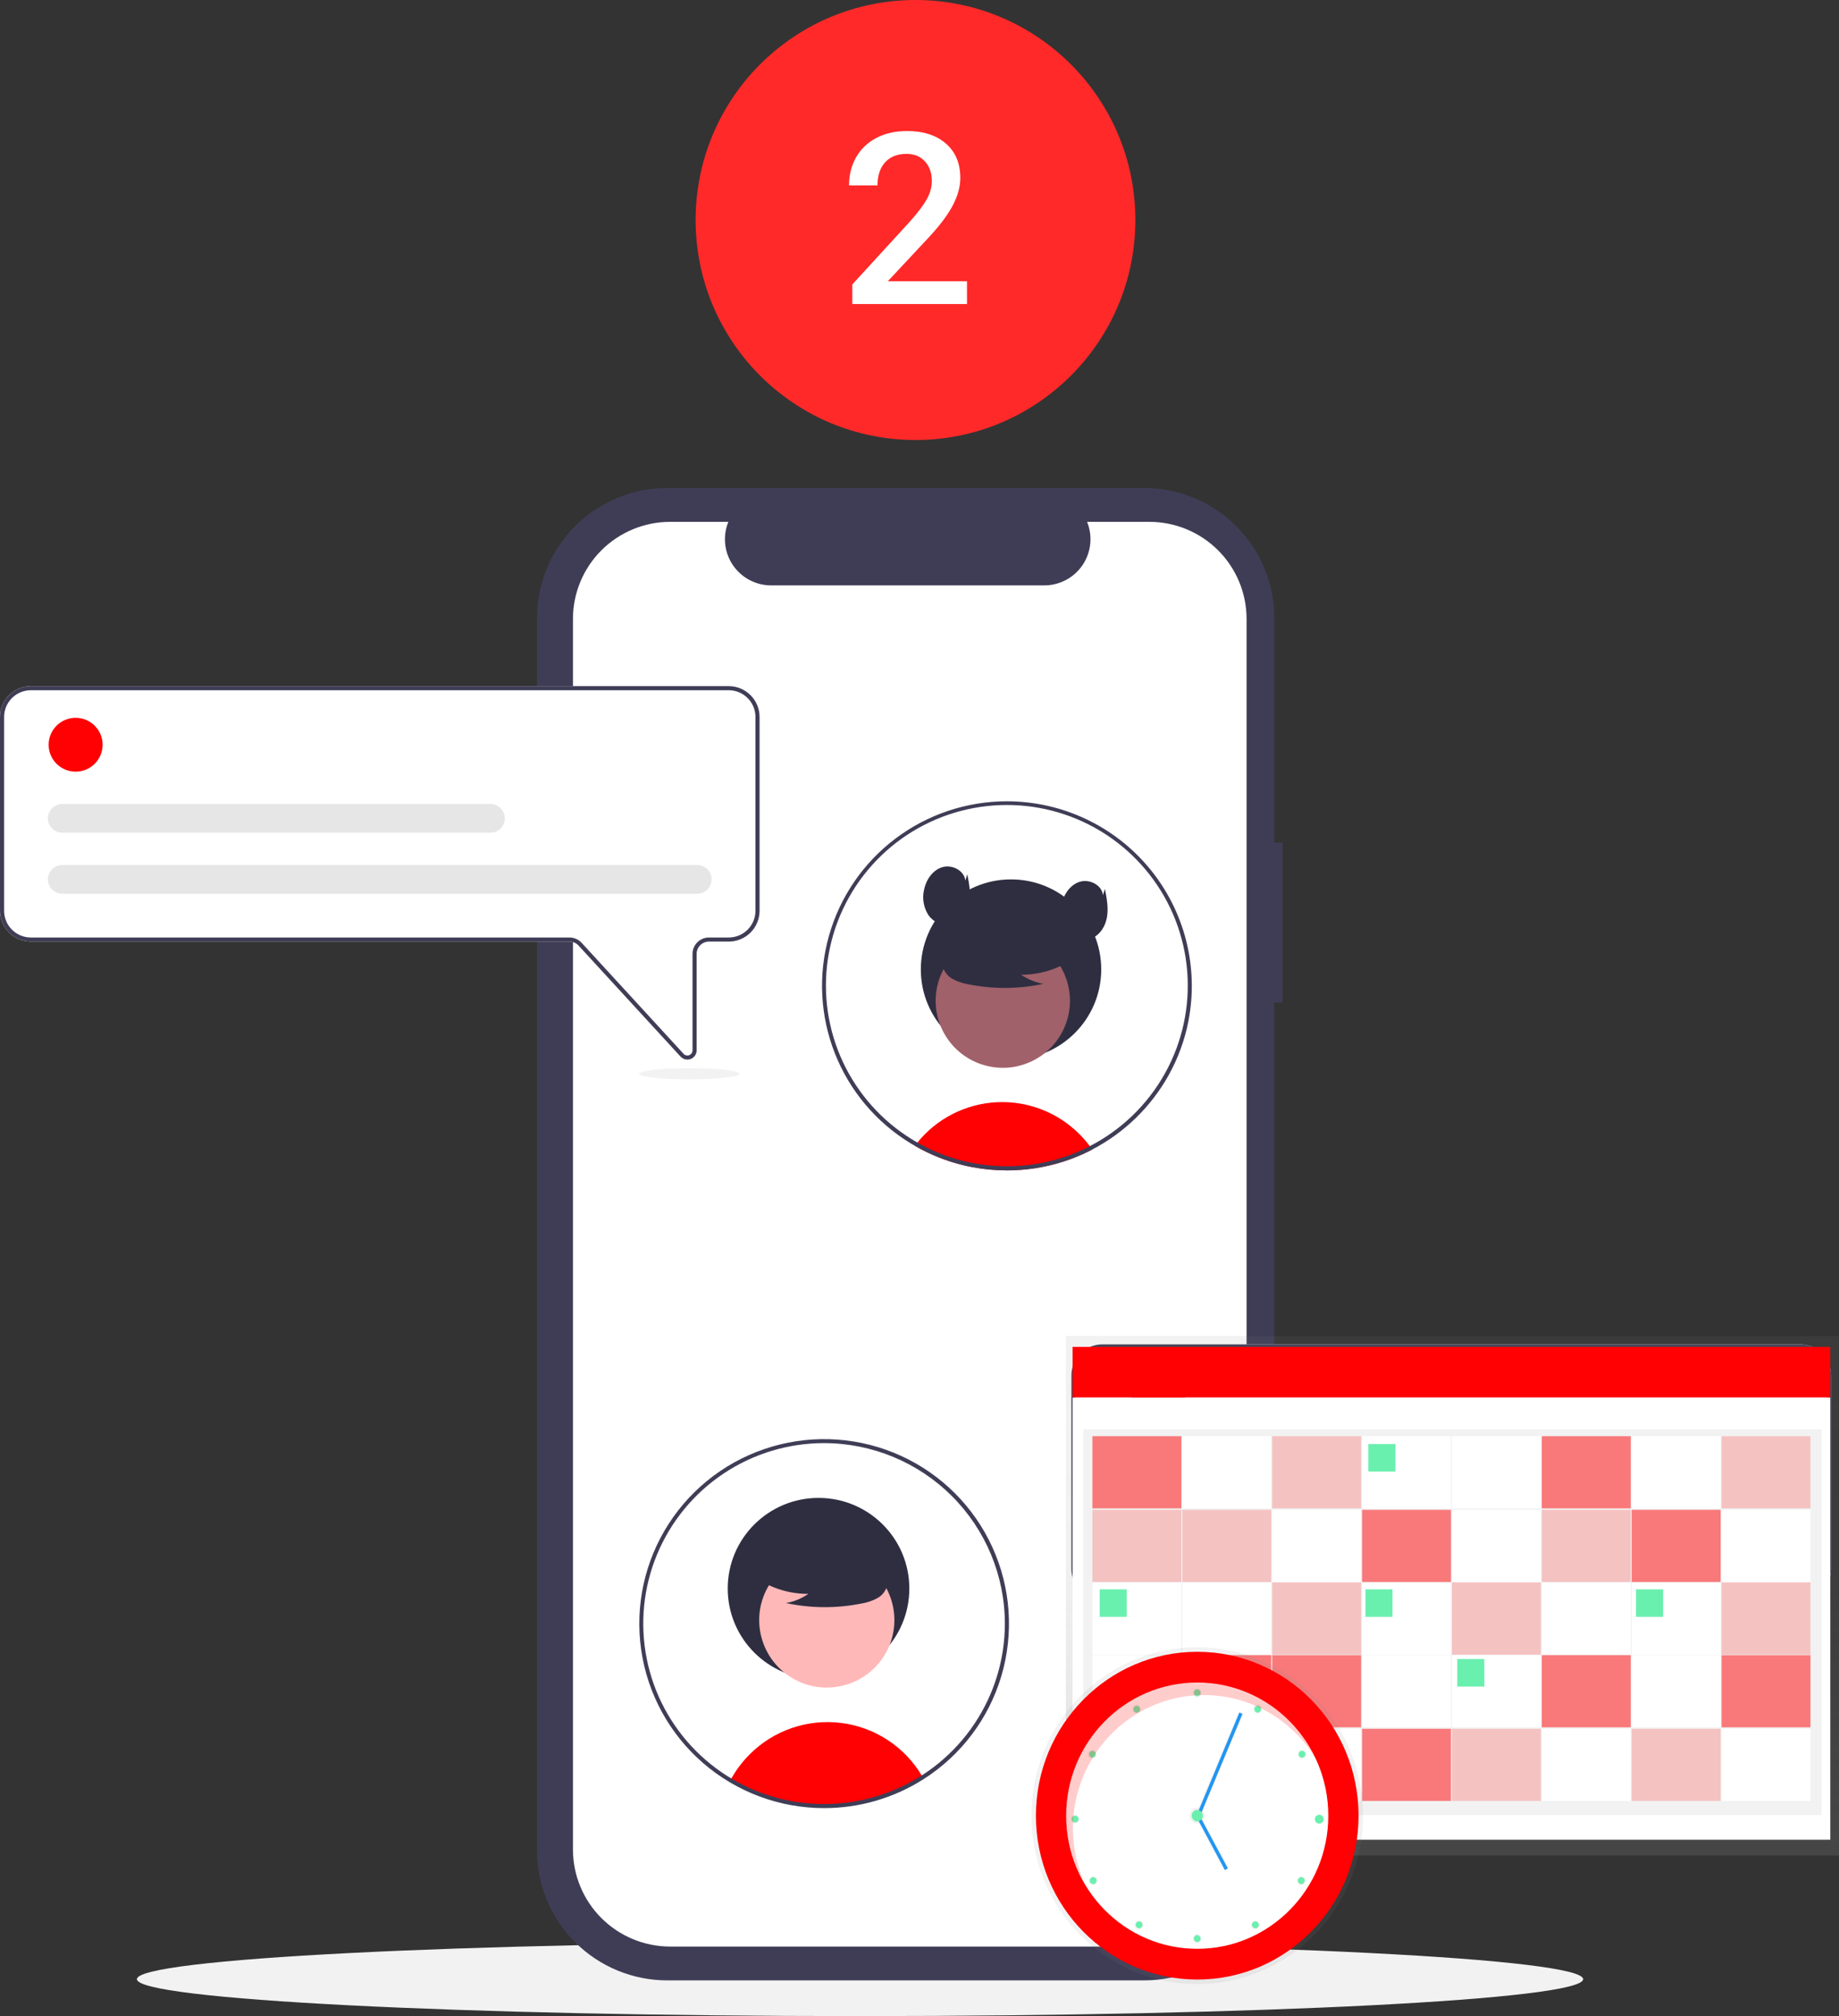 <svg width="230" height="252" viewBox="0 0 230 252" fill="none" xmlns="http://www.w3.org/2000/svg">
<rect x="0" y="0" width="230" height="252" fill="#333333" stroke="none"/>
<path d="M107.562 252C157.51 252 198.001 249.934 198.001 247.386C198.001 244.838 157.51 242.773 107.562 242.773C57.614 242.773 17.123 244.838 17.123 247.386C17.123 249.934 57.614 252 107.562 252Z" fill="#F2F2F2"/>
<path d="M160.401 105.328H159.373V77.251C159.373 72.941 157.657 68.807 154.602 65.76C151.547 62.712 147.404 61 143.083 61H83.453C79.133 61 74.99 62.712 71.935 65.76C68.88 68.807 67.164 72.941 67.164 77.25V231.286C67.164 235.595 68.88 239.729 71.935 242.776C74.99 245.824 79.133 247.536 83.453 247.536H143.083C147.404 247.536 151.547 245.824 154.602 242.776C157.657 239.729 159.373 235.596 159.373 231.286V125.314H160.401L160.401 105.328Z" fill="#3F3D56"/>
<path d="M155.906 77.364V231.172C155.906 234.391 154.624 237.478 152.342 239.754C150.061 242.03 146.967 243.308 143.74 243.309H83.824C80.597 243.308 77.503 242.03 75.222 239.754C72.94 237.478 71.659 234.391 71.658 231.172V77.364C71.659 74.145 72.94 71.058 75.222 68.782C77.503 66.506 80.597 65.228 83.824 65.228H91.093C90.735 66.103 90.599 67.053 90.697 67.993C90.794 68.933 91.121 69.835 91.649 70.62C92.178 71.404 92.892 72.047 93.728 72.492C94.564 72.937 95.497 73.17 96.444 73.171H130.606C131.553 73.17 132.486 72.937 133.322 72.492C134.158 72.047 134.872 71.404 135.401 70.62C135.929 69.835 136.257 68.933 136.354 67.993C136.451 67.053 136.315 66.103 135.958 65.228H143.74C146.967 65.228 150.061 66.506 152.342 68.782C154.624 71.058 155.906 74.145 155.906 77.364Z" fill="white"/>
<path d="M136.604 143.685C136.205 143.893 135.8 144.089 135.388 144.275C135.013 144.444 134.632 144.603 134.245 144.752C134.104 144.805 133.96 144.859 133.816 144.913C132.678 145.325 131.51 145.646 130.322 145.874C129.733 145.99 129.137 146.08 128.533 146.146C128.035 146.202 127.531 146.242 127.023 146.266C126.66 146.284 126.298 146.292 125.933 146.292C124.488 146.293 123.047 146.158 121.627 145.89C121.257 145.823 120.895 145.744 120.533 145.656C118.78 145.237 117.084 144.613 115.479 143.796C115.335 143.724 115.191 143.647 115.047 143.573C114.834 143.46 114.626 143.342 114.418 143.219C114.518 143.08 114.626 142.945 114.736 142.811C115.938 141.325 117.441 140.108 119.146 139.24C120.852 138.372 122.721 137.872 124.633 137.773C126.545 137.674 128.456 137.977 130.243 138.665C132.029 139.352 133.65 140.407 135 141.76C135.469 142.23 135.903 142.732 136.3 143.262C136.406 143.401 136.506 143.542 136.604 143.685Z" fill="#FF0003"/>
<path d="M126.446 132.426C132.677 132.426 137.728 127.388 137.728 121.172C137.728 114.956 132.677 109.918 126.446 109.918C120.216 109.918 115.165 114.956 115.165 121.172C115.165 127.388 120.216 132.426 126.446 132.426Z" fill="#2F2E41"/>
<path d="M129.447 132.442C133.516 130.223 135.011 125.134 132.787 121.075C130.563 117.015 125.461 115.524 121.392 117.743C117.323 119.961 115.827 125.051 118.051 129.11C120.276 133.169 125.378 134.661 129.447 132.442Z" fill="#A0616A"/>
<path d="M134.242 119.824C132.323 121.143 130.046 121.845 127.716 121.836C128.547 122.411 129.493 122.799 130.489 122.974C127.391 123.637 124.189 123.655 121.083 123.027C120.393 122.916 119.727 122.688 119.114 122.352C118.809 122.182 118.543 121.95 118.333 121.67C118.124 121.391 117.976 121.071 117.899 120.731C117.692 119.555 118.611 118.486 119.566 117.766C121.027 116.68 122.713 115.932 124.5 115.576C126.287 115.22 128.131 115.264 129.898 115.706C131.053 116.004 132.209 116.507 132.959 117.431C133.708 118.356 133.931 119.782 133.216 120.734L134.242 119.824Z" fill="#2F2E41"/>
<path d="M125.933 100.156C120.89 100.156 115.986 101.8 111.966 104.838C107.947 107.877 105.034 112.143 103.671 116.986C102.307 121.83 102.569 126.985 104.416 131.666C106.262 136.348 109.593 140.299 113.899 142.916L114.048 143.004C114.171 143.078 114.295 143.15 114.418 143.219C114.626 143.342 114.834 143.46 115.047 143.573C115.191 143.647 115.335 143.724 115.479 143.796C117.084 144.613 118.78 145.237 120.533 145.656C120.895 145.744 121.257 145.823 121.627 145.89C123.047 146.158 124.489 146.293 125.933 146.292C126.298 146.292 126.661 146.284 127.023 146.266C127.532 146.243 128.035 146.203 128.534 146.146C129.137 146.079 129.734 145.989 130.322 145.874C131.51 145.646 132.679 145.325 133.816 144.913C133.96 144.859 134.104 144.805 134.245 144.752C134.633 144.603 135.014 144.444 135.388 144.275C135.8 144.09 136.205 143.894 136.604 143.685C140.604 141.596 143.909 138.393 146.12 134.466C146.131 134.445 146.144 134.425 146.154 134.404C147.333 132.293 148.17 130.008 148.633 127.635C149.283 124.295 149.185 120.853 148.345 117.555C147.505 114.257 145.945 111.185 143.775 108.559C141.606 105.933 138.882 103.818 135.797 102.365C132.713 100.913 129.344 100.158 125.933 100.156H125.933ZM145.732 134.105C145.712 134.14 145.694 134.176 145.673 134.21C143.507 138.079 140.247 141.227 136.301 143.262C135.907 143.468 135.507 143.66 135.101 143.839C134.764 143.99 134.42 144.134 134.073 144.267C133.926 144.324 133.778 144.38 133.629 144.431C132.646 144.789 131.639 145.077 130.615 145.292C129.855 145.454 129.088 145.574 128.315 145.654C127.84 145.705 127.357 145.741 126.871 145.759C126.56 145.772 126.247 145.779 125.933 145.779C124.535 145.781 123.14 145.651 121.766 145.392C120.93 145.239 120.104 145.037 119.292 144.787C118.054 144.406 116.852 143.92 115.697 143.334C115.564 143.265 115.43 143.196 115.299 143.124C115.112 143.024 114.921 142.922 114.736 142.811C114.598 142.734 114.459 142.652 114.323 142.57C114.243 142.524 114.163 142.476 114.084 142.427C110.308 140.114 107.296 136.746 105.422 132.741C103.548 128.735 102.893 124.269 103.54 119.897C104.187 115.524 106.106 111.437 109.06 108.142C112.014 104.848 115.873 102.491 120.158 101.365C124.442 100.238 128.964 100.391 133.162 101.805C137.36 103.218 141.05 105.83 143.773 109.317C146.497 112.803 148.134 117.011 148.482 121.417C148.831 125.824 147.875 130.235 145.732 134.105H145.732Z" fill="#3F3D56"/>
<path d="M120.733 110.073C120.612 108.8 119.048 108.016 117.825 108.4C116.602 108.785 115.799 110.013 115.557 111.269C115.44 111.798 115.429 112.345 115.524 112.878C115.62 113.411 115.82 113.92 116.113 114.376C116.731 115.264 117.867 115.817 118.926 115.592C120.136 115.335 120.974 114.157 121.213 112.947C121.453 111.737 121.215 110.489 120.977 109.278L120.733 110.073Z" fill="#2F2E41"/>
<path d="M137.943 111.892C137.821 110.619 136.258 109.835 135.035 110.219C133.812 110.604 133.009 111.832 132.766 113.088C132.65 113.617 132.639 114.164 132.734 114.697C132.83 115.23 133.03 115.739 133.323 116.195C133.941 117.083 135.077 117.636 136.136 117.411C137.346 117.154 138.183 115.976 138.423 114.766C138.663 113.556 138.425 112.308 138.187 111.097L137.943 111.892Z" fill="#2F2E41"/>
<path d="M85.965 132.443C85.805 132.443 85.646 132.41 85.5 132.345C85.354 132.28 85.222 132.186 85.115 132.068L72.365 118.193C72.221 118.036 72.045 117.911 71.849 117.825C71.654 117.739 71.442 117.694 71.228 117.694H3.856C2.834 117.693 1.854 117.287 1.131 116.566C0.408 115.845 0.001 114.867 0 113.847V89.61C0.001 88.59 0.408 87.612 1.131 86.891C1.854 86.17 2.834 85.764 3.856 85.763H91.142C92.164 85.764 93.144 86.17 93.867 86.891C94.59 87.612 94.997 88.59 94.998 89.61V113.847C94.997 114.867 94.59 115.845 93.867 116.566C93.144 117.287 92.164 117.693 91.142 117.694H88.667C88.258 117.694 87.866 117.857 87.577 118.145C87.288 118.434 87.125 118.825 87.124 119.233V131.288C87.125 131.521 87.055 131.748 86.924 131.94C86.792 132.133 86.605 132.28 86.387 132.364C86.252 132.416 86.109 132.443 85.965 132.443Z" fill="white"/>
<path d="M85.965 132.443C85.805 132.443 85.646 132.41 85.5 132.345C85.354 132.28 85.222 132.186 85.115 132.068L72.365 118.193C72.221 118.036 72.045 117.911 71.849 117.825C71.654 117.739 71.442 117.694 71.228 117.694H3.856C2.834 117.693 1.854 117.287 1.131 116.566C0.408 115.845 0.001 114.867 0 113.847V89.61C0.001 88.59 0.408 87.612 1.131 86.891C1.854 86.17 2.834 85.764 3.856 85.763H91.142C92.164 85.764 93.144 86.17 93.867 86.891C94.59 87.612 94.997 88.59 94.998 89.61V113.847C94.997 114.867 94.59 115.845 93.867 116.566C93.144 117.287 92.164 117.693 91.142 117.694H88.667C88.258 117.694 87.866 117.857 87.577 118.145C87.288 118.434 87.125 118.825 87.124 119.233V131.288C87.125 131.521 87.055 131.748 86.924 131.94C86.792 132.133 86.605 132.28 86.387 132.364C86.252 132.416 86.109 132.443 85.965 132.443ZM3.856 86.275C2.97 86.276 2.121 86.628 1.494 87.253C0.867 87.878 0.515 88.726 0.514 89.61V113.847C0.515 114.731 0.867 115.579 1.494 116.204C2.121 116.829 2.97 117.18 3.856 117.181H71.228C71.513 117.182 71.795 117.241 72.056 117.356C72.317 117.47 72.551 117.637 72.744 117.847L85.494 131.722C85.581 131.817 85.695 131.883 85.822 131.913C85.948 131.942 86.08 131.933 86.201 131.886C86.321 131.839 86.425 131.757 86.498 131.65C86.571 131.544 86.611 131.417 86.611 131.288V119.233C86.611 118.689 86.828 118.168 87.214 117.783C87.599 117.398 88.122 117.182 88.667 117.181H91.142C92.028 117.18 92.877 116.829 93.504 116.204C94.131 115.579 94.483 114.731 94.484 113.847V89.61C94.483 88.726 94.131 87.878 93.504 87.253C92.877 86.628 92.028 86.276 91.142 86.275H3.856Z" fill="#3F3D56"/>
<path d="M9.459 96.454C11.323 96.454 12.833 94.947 12.833 93.088C12.833 91.229 11.323 89.722 9.459 89.722C7.595 89.722 6.084 91.229 6.084 93.088C6.084 94.947 7.595 96.454 9.459 96.454Z" fill="#FF0003"/>
<path d="M87.205 111.715H7.793C7.557 111.715 7.323 111.669 7.104 111.579C6.885 111.489 6.687 111.357 6.519 111.19C6.352 111.023 6.219 110.825 6.129 110.607C6.038 110.389 5.991 110.156 5.991 109.92C5.991 109.684 6.038 109.45 6.129 109.232C6.219 109.014 6.352 108.816 6.519 108.649C6.687 108.483 6.885 108.35 7.104 108.26C7.323 108.17 7.557 108.124 7.793 108.124H87.205C87.682 108.125 88.139 108.314 88.476 108.651C88.813 108.988 89.003 109.444 89.003 109.92C89.003 110.395 88.813 110.852 88.476 111.188C88.139 111.525 87.682 111.714 87.205 111.715Z" fill="#E6E6E6"/>
<path d="M61.334 104.085H7.793C7.557 104.085 7.323 104.039 7.104 103.949C6.885 103.859 6.687 103.726 6.519 103.56C6.352 103.393 6.219 103.195 6.129 102.977C6.038 102.759 5.991 102.525 5.991 102.289C5.991 102.053 6.038 101.82 6.129 101.602C6.219 101.384 6.352 101.186 6.519 101.019C6.687 100.852 6.885 100.72 7.104 100.63C7.323 100.54 7.557 100.494 7.793 100.494H61.334C61.812 100.494 62.27 100.683 62.607 101.02C62.944 101.357 63.134 101.813 63.134 102.289C63.134 102.766 62.944 103.222 62.607 103.559C62.27 103.896 61.812 104.085 61.334 104.085Z" fill="#E6E6E6"/>
<path d="M142.613 214.639C142.395 214.555 142.208 214.408 142.076 214.216C141.945 214.024 141.875 213.796 141.876 213.563V201.508C141.875 201.1 141.712 200.709 141.423 200.42C141.134 200.132 140.742 199.97 140.333 199.969H137.858C136.836 199.968 135.856 199.562 135.133 198.841C134.41 198.12 134.003 197.142 134.002 196.122V171.885C134.003 170.865 134.41 169.887 135.133 169.166C135.856 168.445 136.836 168.039 137.858 168.038H225.144C226.166 168.039 227.146 168.445 227.869 169.166C228.592 169.887 228.999 170.865 229 171.885V196.122C228.999 197.142 228.592 198.12 227.869 198.841C227.146 199.562 226.166 199.968 225.144 199.969H157.772C157.558 199.969 157.346 200.014 157.151 200.1C156.955 200.186 156.779 200.311 156.635 200.468L143.885 214.343C143.777 214.461 143.646 214.556 143.5 214.62C143.354 214.685 143.196 214.718 143.036 214.718C142.891 214.718 142.748 214.691 142.613 214.639Z" fill="white"/>
<path d="M142.613 214.639C142.395 214.555 142.208 214.408 142.076 214.216C141.945 214.024 141.875 213.796 141.876 213.563V201.508C141.875 201.1 141.712 200.709 141.423 200.42C141.134 200.132 140.742 199.97 140.333 199.969H137.858C136.836 199.968 135.856 199.562 135.133 198.841C134.41 198.12 134.003 197.142 134.002 196.122V171.885C134.003 170.865 134.41 169.887 135.133 169.166C135.856 168.445 136.836 168.039 137.858 168.038H225.144C226.166 168.039 227.146 168.445 227.869 169.166C228.592 169.887 228.999 170.865 229 171.885V196.122C228.999 197.142 228.592 198.12 227.869 198.841C227.146 199.562 226.166 199.968 225.144 199.969H157.772C157.558 199.969 157.346 200.014 157.151 200.1C156.955 200.186 156.779 200.311 156.635 200.468L143.885 214.343C143.777 214.461 143.646 214.556 143.5 214.62C143.354 214.685 143.196 214.718 143.036 214.718C142.891 214.718 142.748 214.691 142.613 214.639ZM137.858 168.551C136.972 168.552 136.123 168.903 135.496 169.528C134.869 170.153 134.517 171.001 134.516 171.885V196.122C134.517 197.006 134.869 197.854 135.496 198.479C136.123 199.104 136.972 199.456 137.858 199.457H140.333C140.878 199.457 141.401 199.674 141.786 200.058C142.172 200.443 142.389 200.964 142.389 201.508V213.563C142.389 213.693 142.429 213.819 142.502 213.925C142.575 214.032 142.679 214.114 142.799 214.161C142.92 214.208 143.052 214.217 143.178 214.188C143.305 214.159 143.419 214.092 143.506 213.997L156.256 200.122C156.449 199.912 156.683 199.745 156.944 199.631C157.205 199.516 157.487 199.457 157.772 199.457H225.144C226.03 199.456 226.879 199.104 227.506 198.479C228.133 197.854 228.485 197.006 228.486 196.122V171.885C228.485 171.001 228.133 170.153 227.506 169.528C226.879 168.903 226.03 168.552 225.144 168.551H137.858Z" fill="#3F3D56"/>
<path d="M115.407 222.144C111.828 224.431 107.68 225.677 103.431 225.745C99.181 225.812 94.996 224.698 91.346 222.526C91.988 221.333 92.801 220.241 93.761 219.284C95.241 217.8 97.042 216.675 99.027 215.994C101.011 215.313 103.125 215.095 105.207 215.357C107.289 215.618 109.283 216.353 111.036 217.503C112.789 218.653 114.254 220.189 115.32 221.993C115.348 222.042 115.379 222.093 115.407 222.144Z" fill="#FF0003"/>
<path d="M102.372 209.887C108.644 209.887 113.728 204.815 113.728 198.558C113.728 192.301 108.644 187.229 102.372 187.229C96.1 187.229 91.015 192.301 91.015 198.558C91.015 204.815 96.1 209.887 102.372 209.887Z" fill="#2F2E41"/>
<path d="M110.822 206.549C113.061 202.463 111.556 197.339 107.46 195.106C103.363 192.872 98.228 194.374 95.989 198.46C93.749 202.546 95.255 207.67 99.351 209.903C103.447 212.137 108.583 210.635 110.822 206.549Z" fill="#FFB8B8"/>
<path d="M94.524 197.201C96.455 198.529 98.748 199.236 101.094 199.226C100.257 199.805 99.304 200.196 98.301 200.372C101.42 201.04 104.644 201.058 107.77 200.425C108.465 200.314 109.136 200.084 109.752 199.746C110.06 199.575 110.327 199.341 110.538 199.06C110.749 198.779 110.898 198.456 110.976 198.114C111.183 196.93 110.259 195.854 109.298 195.129C107.826 194.036 106.13 193.283 104.331 192.925C102.532 192.566 100.676 192.611 98.896 193.056C97.734 193.356 96.57 193.862 95.816 194.793C95.061 195.723 94.837 197.159 95.556 198.117L94.524 197.201Z" fill="#2F2E41"/>
<path d="M103.067 226.004C97.505 226.002 92.13 224 87.928 220.365C83.726 216.73 80.979 211.705 80.191 206.213C79.402 200.72 80.625 195.128 83.636 190.463C86.646 185.797 91.241 182.371 96.579 180.812C101.917 179.253 107.639 179.666 112.697 181.976C117.754 184.285 121.806 188.337 124.112 193.386C126.417 198.436 126.819 204.145 125.246 209.467C123.673 214.789 120.229 219.366 115.546 222.36C111.822 224.742 107.49 226.007 103.067 226.004ZM103.067 180.381C98.594 180.381 94.222 181.703 90.503 184.182C86.784 186.66 83.886 190.183 82.174 194.305C80.463 198.427 80.014 202.963 80.887 207.339C81.759 211.715 83.913 215.734 87.075 218.889C90.238 222.044 94.267 224.192 98.654 225.062C103.04 225.933 107.587 225.486 111.719 223.778C115.851 222.071 119.382 219.179 121.867 215.469C124.351 211.759 125.677 207.398 125.676 202.936C125.67 196.956 123.285 191.223 119.047 186.995C114.808 182.766 109.061 180.388 103.067 180.381Z" fill="#3F3D56"/>
<path d="M144.861 178.473C146.724 178.473 148.235 176.966 148.235 175.107C148.235 173.248 146.724 171.741 144.861 171.741C142.997 171.741 141.486 173.248 141.486 175.107C141.486 176.966 142.997 178.473 144.861 178.473Z" fill="#FF0003"/>
<path d="M222.607 193.734H143.195C142.959 193.734 142.724 193.688 142.506 193.598C142.287 193.508 142.089 193.376 141.921 193.209C141.754 193.042 141.621 192.844 141.531 192.626C141.44 192.408 141.393 192.175 141.393 191.939C141.393 191.703 141.44 191.469 141.531 191.251C141.621 191.033 141.754 190.835 141.921 190.668C142.089 190.502 142.287 190.369 142.506 190.279C142.724 190.189 142.959 190.143 143.195 190.143H222.607C223.084 190.143 223.542 190.332 223.88 190.669C224.217 191.006 224.407 191.462 224.407 191.939C224.407 192.415 224.217 192.871 223.88 193.208C223.542 193.545 223.084 193.734 222.607 193.734Z" fill="#E6E6E6"/>
<path d="M196.736 186.104H143.195C142.959 186.104 142.724 186.058 142.506 185.968C142.287 185.878 142.089 185.745 141.921 185.579C141.754 185.412 141.621 185.214 141.531 184.996C141.44 184.778 141.393 184.544 141.393 184.308C141.393 184.072 141.44 183.839 141.531 183.621C141.621 183.403 141.754 183.205 141.921 183.038C142.089 182.871 142.287 182.739 142.506 182.649C142.724 182.559 142.959 182.513 143.195 182.513H196.736C197.213 182.514 197.67 182.703 198.007 183.04C198.344 183.376 198.534 183.833 198.534 184.308C198.534 184.784 198.344 185.24 198.007 185.577C197.67 185.914 197.213 186.103 196.736 186.104Z" fill="#E6E6E6"/>
<path d="M142.504 216.933C145.981 216.933 148.8 216.621 148.8 216.236C148.8 215.851 145.981 215.539 142.504 215.539C139.027 215.539 136.208 215.851 136.208 216.236C136.208 216.621 139.027 216.933 142.504 216.933Z" fill="#F2F2F2"/>
<path d="M86.237 134.915C89.714 134.915 92.532 134.602 92.532 134.217C92.532 133.832 89.714 133.52 86.237 133.52C82.76 133.52 79.941 133.832 79.941 134.217C79.941 134.602 82.76 134.915 86.237 134.915Z" fill="#F2F2F2"/>
<g clip-path="url(#clip0)">
<path d="M230 167H133.304V231.918H230V167Z" fill="url(#paint0_linear)"/>
<path d="M228.912 174.67H134.15V229.954H228.912V174.67Z" fill="white"/>
<path d="M228.912 168.35H134.15V174.67H228.912V168.35Z" fill="#FF0003"/>
<path d="M227.824 178.658H135.48V226.886H227.824V178.658Z" fill="url(#paint1_linear)"/>
<path opacity="0.5" d="M147.748 179.517H136.628V188.537H147.748V179.517Z" fill="#FF0003"/>
<path d="M158.989 179.517H147.869V188.537H158.989V179.517Z" fill="white"/>
<path opacity="0.2" d="M170.23 179.517H159.11V188.537H170.23V179.517Z" fill="#FF0003"/>
<path d="M181.471 179.517H170.351V188.537H181.471V179.517Z" fill="white"/>
<path d="M192.712 179.517H181.592V188.537H192.712V179.517Z" fill="white"/>
<path opacity="0.5" d="M203.953 179.517H192.833V188.537H203.953V179.517Z" fill="#FF0003"/>
<path d="M215.194 179.517H204.073V188.537H215.194V179.517Z" fill="white"/>
<path opacity="0.2" d="M226.434 179.517H215.314V188.537H226.434V179.517Z" fill="#FF0003"/>
<path opacity="0.2" d="M147.748 188.721H136.628V197.741H147.748V188.721Z" fill="#FF0003"/>
<path opacity="0.2" d="M158.989 188.721H147.869V197.741H158.989V188.721Z" fill="#FF0003"/>
<path d="M170.23 188.721H159.11V197.741H170.23V188.721Z" fill="white"/>
<path opacity="0.5" d="M181.471 188.721H170.351V197.741H181.471V188.721Z" fill="#FF0003"/>
<path d="M192.712 188.721H181.592V197.741H192.712V188.721Z" fill="white"/>
<path opacity="0.2" d="M203.953 188.721H192.833V197.741H203.953V188.721Z" fill="#FF0003"/>
<path opacity="0.5" d="M215.194 188.721H204.073V197.741H215.194V188.721Z" fill="#FF0003"/>
<path d="M226.434 188.721H215.314V197.741H226.434V188.721Z" fill="white"/>
<path d="M147.748 197.802H136.628V206.822H147.748V197.802Z" fill="white"/>
<path d="M158.989 197.802H147.869V206.822H158.989V197.802Z" fill="white"/>
<path opacity="0.2" d="M170.23 197.802H159.11V206.822H170.23V197.802Z" fill="#FF0003"/>
<path d="M181.471 197.802H170.351V206.822H181.471V197.802Z" fill="white"/>
<path opacity="0.2" d="M192.712 197.802H181.592V206.822H192.712V197.802Z" fill="#FF0003"/>
<path d="M203.953 197.802H192.833V206.822H203.953V197.802Z" fill="white"/>
<path d="M215.194 197.802H204.073V206.822H215.194V197.802Z" fill="white"/>
<path opacity="0.2" d="M226.434 197.802H215.314V206.822H226.434V197.802Z" fill="#FF0003"/>
<path d="M147.748 206.883H136.628V215.903H147.748V206.883Z" fill="white"/>
<path opacity="0.5" d="M158.989 206.883H147.869V215.903H158.989V206.883Z" fill="#FF0003"/>
<path opacity="0.5" d="M170.23 206.883H159.11V215.903H170.23V206.883Z" fill="#FF0003"/>
<path d="M181.471 206.883H170.351V215.903H181.471V206.883Z" fill="white"/>
<path d="M192.712 206.883H181.592V215.903H192.712V206.883Z" fill="white"/>
<path opacity="0.5" d="M203.953 206.883H192.833V215.903H203.953V206.883Z" fill="#FF0003"/>
<path d="M215.194 206.883H204.073V215.903H215.194V206.883Z" fill="white"/>
<path opacity="0.5" d="M226.434 206.883H215.314V215.903H226.434V206.883Z" fill="#FF0003"/>
<path opacity="0.5" d="M147.748 216.087H136.628V225.107H147.748V216.087Z" fill="#FF0003"/>
<path opacity="0.2" d="M158.989 216.087H147.869V225.107H158.989V216.087Z" fill="#FF0003"/>
<path d="M170.23 216.087H159.11V225.107H170.23V216.087Z" fill="white"/>
<path opacity="0.5" d="M181.471 216.087H170.351V225.107H181.471V216.087Z" fill="#FF0003"/>
<path opacity="0.2" d="M192.712 216.087H181.592V225.107H192.712V216.087Z" fill="#FF0003"/>
<path d="M203.953 216.087H192.833V225.107H203.953V216.087Z" fill="white"/>
<path opacity="0.2" d="M215.194 216.087H204.073V225.107H215.194V216.087Z" fill="#FF0003"/>
<path d="M226.434 216.087H215.314V225.107H226.434V216.087Z" fill="white"/>
<path d="M140.919 198.661H137.534V202.097H140.919V198.661Z" fill="#69F0AE"/>
<path d="M174.521 180.499H171.137V183.935H174.521V180.499Z" fill="#69F0AE"/>
<path d="M174.158 198.661H170.774V202.097H174.158V198.661Z" fill="#69F0AE"/>
<path d="M185.641 207.374H182.257V210.81H185.641V207.374Z" fill="#69F0AE"/>
<path d="M208.002 198.661H204.618V202.097H208.002V198.661Z" fill="#69F0AE"/>
<path d="M149.735 248C161.187 248 170.47 238.575 170.47 226.948C170.47 215.321 161.187 205.895 149.735 205.895C138.283 205.895 129 215.321 129 226.948C129 238.575 138.283 248 149.735 248Z" fill="url(#paint2_linear)"/>
<path d="M149.735 247.432C160.878 247.432 169.911 238.261 169.911 226.948C169.911 215.635 160.878 206.464 149.735 206.464C138.593 206.464 129.56 215.635 129.56 226.948C129.56 238.261 138.593 247.432 149.735 247.432Z" fill="#FF0003"/>
<path d="M149.735 243.591C158.789 243.591 166.128 236.139 166.128 226.948C166.128 217.756 158.789 210.305 149.735 210.305C140.682 210.305 133.343 217.756 133.343 226.948C133.343 236.139 140.682 243.591 149.735 243.591Z" fill="white"/>
<path d="M149.735 227.943C150.277 227.943 150.716 227.497 150.716 226.948C150.716 226.398 150.277 225.953 149.735 225.953C149.194 225.953 148.755 226.398 148.755 226.948C148.755 227.497 149.194 227.943 149.735 227.943Z" fill="url(#paint3_linear)"/>
<path d="M150.105 227.07L149.5 226.864L154.94 213.94L155.544 214.228L150.105 227.07Z" fill="url(#paint4_linear)"/>
<path d="M155.005 214.058L149.681 226.861L150.068 227.027L155.392 214.225L155.005 214.058Z" fill="#2196F3"/>
<path d="M153.127 233.82L149.621 227.193L150.105 226.948L153.731 233.452L153.127 233.82Z" fill="url(#paint5_linear)"/>
<path d="M150.058 226.992L149.689 227.196L153.191 233.74L153.561 233.536L150.058 226.992Z" fill="#2196F3"/>
<path d="M165.007 227.802C165.24 227.802 165.428 227.611 165.428 227.375C165.428 227.139 165.24 226.948 165.007 226.948C164.775 226.948 164.587 227.139 164.587 227.375C164.587 227.611 164.775 227.802 165.007 227.802Z" fill="#FF0003"/>
<path d="M137.054 219.557C137.205 219.292 137.115 218.953 136.854 218.8C136.592 218.646 136.258 218.737 136.107 219.003C135.957 219.268 136.046 219.607 136.307 219.76C136.569 219.913 136.903 219.823 137.054 219.557Z" fill="url(#paint6_linear)"/>
<path d="M136.993 235.549C137.255 235.396 137.344 235.057 137.193 234.792C137.042 234.526 136.708 234.435 136.447 234.589C136.186 234.742 136.096 235.081 136.247 235.346C136.398 235.612 136.732 235.702 136.993 235.549Z" fill="url(#paint7_linear)"/>
<path d="M134.465 227.93C134.766 227.93 135.011 227.681 135.011 227.375C135.011 227.068 134.766 226.82 134.465 226.82C134.163 226.82 133.918 227.068 133.918 227.375C133.918 227.681 134.163 227.93 134.465 227.93Z" fill="url(#paint8_linear)"/>
<path d="M142.429 214.071C142.69 213.917 142.78 213.578 142.629 213.313C142.478 213.048 142.144 212.957 141.883 213.11C141.622 213.263 141.532 213.602 141.683 213.868C141.834 214.133 142.168 214.224 142.429 214.071Z" fill="url(#paint9_linear)"/>
<path d="M149.995 212.08C150.256 211.927 150.345 211.587 150.195 211.322C150.044 211.057 149.71 210.966 149.448 211.119C149.187 211.272 149.097 211.611 149.248 211.877C149.399 212.142 149.733 212.233 149.995 212.08Z" fill="url(#paint10_linear)"/>
<path d="M157.56 214.071C157.822 213.918 157.911 213.579 157.76 213.313C157.61 213.048 157.275 212.957 157.014 213.11C156.753 213.264 156.663 213.603 156.814 213.868C156.965 214.133 157.299 214.224 157.56 214.071Z" fill="url(#paint11_linear)"/>
<path d="M163.164 219.761C163.426 219.608 163.515 219.269 163.364 219.004C163.214 218.738 162.879 218.647 162.618 218.801C162.357 218.954 162.267 219.293 162.418 219.558C162.569 219.824 162.903 219.914 163.164 219.761Z" fill="url(#paint12_linear)"/>
<path d="M163.025 235.551C163.286 235.397 163.376 235.058 163.225 234.793C163.074 234.528 162.74 234.437 162.478 234.59C162.217 234.743 162.128 235.082 162.279 235.347C162.429 235.613 162.764 235.704 163.025 235.551Z" fill="url(#paint13_linear)"/>
<path d="M157.28 241.098C157.542 240.945 157.631 240.605 157.48 240.34C157.329 240.075 156.995 239.984 156.734 240.137C156.473 240.29 156.383 240.629 156.534 240.895C156.685 241.16 157.019 241.251 157.28 241.098Z" fill="url(#paint14_linear)"/>
<path d="M149.994 242.806C150.256 242.652 150.345 242.313 150.194 242.048C150.043 241.783 149.709 241.692 149.448 241.845C149.187 241.998 149.097 242.337 149.248 242.603C149.399 242.868 149.733 242.959 149.994 242.806Z" fill="url(#paint15_linear)"/>
<path d="M142.709 241.098C142.971 240.945 143.06 240.606 142.909 240.341C142.759 240.075 142.424 239.984 142.163 240.138C141.902 240.291 141.812 240.63 141.963 240.895C142.114 241.161 142.448 241.252 142.709 241.098Z" fill="url(#paint16_linear)"/>
<path d="M149.735 212.012C149.967 212.012 150.156 211.821 150.156 211.585C150.156 211.349 149.967 211.158 149.735 211.158C149.503 211.158 149.314 211.349 149.314 211.585C149.314 211.821 149.503 212.012 149.735 212.012Z" fill="#69F0AE"/>
<path d="M157.665 213.856C157.782 213.652 157.713 213.391 157.511 213.273C157.31 213.155 157.053 213.225 156.937 213.429C156.821 213.633 156.89 213.894 157.091 214.012C157.292 214.13 157.549 214.06 157.665 213.856Z" fill="#69F0AE"/>
<path d="M163.049 219.636C163.25 219.518 163.319 219.257 163.203 219.053C163.087 218.849 162.83 218.779 162.629 218.896C162.427 219.014 162.359 219.276 162.475 219.48C162.591 219.684 162.848 219.754 163.049 219.636Z" fill="#69F0AE"/>
<path d="M163.116 235.283C163.232 235.078 163.163 234.817 162.962 234.699C162.76 234.581 162.503 234.651 162.387 234.856C162.271 235.06 162.34 235.321 162.541 235.439C162.742 235.557 162.999 235.487 163.116 235.283Z" fill="#69F0AE"/>
<path d="M157.217 240.958C157.418 240.84 157.487 240.579 157.371 240.375C157.255 240.17 156.998 240.1 156.797 240.218C156.595 240.336 156.527 240.597 156.643 240.802C156.759 241.006 157.016 241.076 157.217 240.958Z" fill="#69F0AE"/>
<path d="M142.38 214.014C142.581 213.896 142.65 213.635 142.534 213.43C142.417 213.226 142.16 213.156 141.959 213.274C141.758 213.392 141.689 213.653 141.805 213.857C141.921 214.062 142.178 214.132 142.38 214.014Z" fill="#69F0AE"/>
<path d="M136.996 219.48C137.112 219.276 137.043 219.015 136.842 218.897C136.641 218.779 136.384 218.849 136.267 219.053C136.151 219.257 136.22 219.518 136.421 219.636C136.623 219.754 136.88 219.684 136.996 219.48Z" fill="#69F0AE"/>
<path d="M165.267 227.87C165.528 227.717 165.618 227.377 165.467 227.112C165.316 226.847 164.982 226.756 164.72 226.909C164.459 227.062 164.37 227.401 164.52 227.667C164.671 227.932 165.005 228.023 165.267 227.87Z" fill="#69F0AE"/>
<path d="M136.93 235.439C137.132 235.321 137.201 235.06 137.084 234.855C136.968 234.651 136.711 234.581 136.51 234.699C136.309 234.817 136.24 235.078 136.356 235.282C136.472 235.487 136.729 235.557 136.93 235.439Z" fill="#69F0AE"/>
<path d="M142.828 240.802C142.944 240.598 142.875 240.337 142.674 240.219C142.473 240.101 142.215 240.171 142.099 240.375C141.983 240.579 142.052 240.841 142.253 240.959C142.454 241.077 142.712 241.007 142.828 240.802Z" fill="#69F0AE"/>
<path d="M134.465 227.802C134.697 227.802 134.885 227.611 134.885 227.375C134.885 227.139 134.697 226.948 134.465 226.948C134.232 226.948 134.044 227.139 134.044 227.375C134.044 227.611 134.232 227.802 134.465 227.802Z" fill="#69F0AE"/>
<path d="M149.735 242.737C149.967 242.737 150.156 242.545 150.156 242.31C150.156 242.074 149.967 241.883 149.735 241.883C149.503 241.883 149.314 242.074 149.314 242.31C149.314 242.545 149.503 242.737 149.735 242.737Z" fill="#69F0AE"/>
<path opacity="0.2" d="M134.184 228.512C134.185 224.845 135.379 221.281 137.581 218.373C139.782 215.465 142.868 213.377 146.358 212.433C149.849 211.489 153.548 211.741 156.883 213.152C160.217 214.562 163 217.051 164.798 220.231C163.916 218.15 162.624 216.274 161.003 214.718C159.381 213.161 157.464 211.957 155.368 211.18C153.272 210.402 151.042 210.066 148.814 210.194C146.586 210.322 144.407 210.91 142.411 211.923C140.415 212.936 138.643 214.352 137.205 216.084C135.767 217.816 134.692 219.828 134.046 221.996C133.4 224.165 133.197 226.445 133.45 228.696C133.702 230.947 134.404 233.122 135.514 235.088C134.634 233.011 134.181 230.773 134.184 228.512Z" fill="#FF0003"/>
<path d="M149.735 227.659C150.122 227.659 150.436 227.341 150.436 226.948C150.436 226.555 150.122 226.236 149.735 226.236C149.348 226.236 149.034 226.555 149.034 226.948C149.034 227.341 149.348 227.659 149.735 227.659Z" fill="#69F0AE"/>
</g>
<circle cx="114.5" cy="27.5" r="27.5" fill="#FF2929"/>
<path d="M120.938 38H106.597V35.554L113.701 27.805C114.727 26.662 115.454 25.71 115.884 24.948C116.323 24.177 116.543 23.405 116.543 22.634C116.543 21.618 116.255 20.798 115.679 20.173C115.112 19.548 114.346 19.235 113.379 19.235C112.227 19.235 111.333 19.587 110.698 20.29C110.063 20.993 109.746 21.955 109.746 23.176H106.187C106.187 21.877 106.479 20.71 107.065 19.675C107.661 18.63 108.506 17.819 109.6 17.243C110.703 16.667 111.973 16.379 113.408 16.379C115.479 16.379 117.109 16.901 118.301 17.946C119.502 18.981 120.103 20.417 120.103 22.253C120.103 23.317 119.8 24.436 119.194 25.607C118.599 26.77 117.617 28.093 116.25 29.577L111.035 35.158H120.938V38Z" fill="white"/>
<defs>
<linearGradient id="paint0_linear" x1="181.652" y1="231.918" x2="181.652" y2="167" gradientUnits="userSpaceOnUse">
<stop stop-color="#808080" stop-opacity="0.25"/>
<stop offset="0.54" stop-color="#808080" stop-opacity="0.12"/>
<stop offset="1" stop-color="#808080" stop-opacity="0.1"/>
</linearGradient>
<linearGradient id="paint1_linear" x1="40361.7" y1="23714" x2="40361.7" y2="4760.33" gradientUnits="userSpaceOnUse">
<stop stop-color="#808080" stop-opacity="0.25"/>
<stop offset="0.54" stop-color="#808080" stop-opacity="0.12"/>
<stop offset="1" stop-color="#808080" stop-opacity="0.1"/>
</linearGradient>
<linearGradient id="paint2_linear" x1="7243.25" y1="27997" x2="7243.25" y2="13550.9" gradientUnits="userSpaceOnUse">
<stop stop-color="#808080" stop-opacity="0.25"/>
<stop offset="0.54" stop-color="#808080" stop-opacity="0.12"/>
<stop offset="1" stop-color="#808080" stop-opacity="0.1"/>
</linearGradient>
<linearGradient id="paint3_linear" x1="485.081" y1="1214.45" x2="485.081" y2="1182.14" gradientUnits="userSpaceOnUse">
<stop stop-color="#808080" stop-opacity="0.25"/>
<stop offset="0.54" stop-color="#808080" stop-opacity="0.12"/>
<stop offset="1" stop-color="#808080" stop-opacity="0.1"/>
</linearGradient>
<linearGradient id="paint4_linear" x1="1325.62" y1="6641.46" x2="1325.62" y2="5236.46" gradientUnits="userSpaceOnUse">
<stop stop-color="#808080" stop-opacity="0.25"/>
<stop offset="0.54" stop-color="#808080" stop-opacity="0.12"/>
<stop offset="1" stop-color="#808080" stop-opacity="0.1"/>
</linearGradient>
<linearGradient id="paint5_linear" x1="920.618" y1="3968.84" x2="920.618" y2="3583.99" gradientUnits="userSpaceOnUse">
<stop stop-color="#808080" stop-opacity="0.25"/>
<stop offset="0.54" stop-color="#808080" stop-opacity="0.12"/>
<stop offset="1" stop-color="#808080" stop-opacity="0.1"/>
</linearGradient>
<linearGradient id="paint6_linear" x1="-313.96" y1="1097.96" x2="-305.351" y2="1093.07" gradientUnits="userSpaceOnUse">
<stop stop-color="#808080" stop-opacity="0.25"/>
<stop offset="0.54" stop-color="#808080" stop-opacity="0.12"/>
<stop offset="1" stop-color="#808080" stop-opacity="0.1"/>
</linearGradient>
<linearGradient id="paint7_linear" x1="405.045" y1="987.941" x2="405.045" y2="977.924" gradientUnits="userSpaceOnUse">
<stop stop-color="#808080" stop-opacity="0.25"/>
<stop offset="0.54" stop-color="#808080" stop-opacity="0.12"/>
<stop offset="1" stop-color="#808080" stop-opacity="0.1"/>
</linearGradient>
<linearGradient id="paint8_linear" x1="43.49" y1="1116.57" x2="48.543" y2="1107.95" gradientUnits="userSpaceOnUse">
<stop stop-color="#808080" stop-opacity="0.25"/>
<stop offset="0.54" stop-color="#808080" stop-opacity="0.12"/>
<stop offset="1" stop-color="#808080" stop-opacity="0.1"/>
</linearGradient>
<linearGradient id="paint9_linear" x1="-617.419" y1="883.773" x2="-607.541" y2="883.773" gradientUnits="userSpaceOnUse">
<stop stop-color="#808080" stop-opacity="0.25"/>
<stop offset="0.54" stop-color="#808080" stop-opacity="0.12"/>
<stop offset="1" stop-color="#808080" stop-opacity="0.1"/>
</linearGradient>
<linearGradient id="paint10_linear" x1="-547.075" y1="873.481" x2="-537.197" y2="873.481" gradientUnits="userSpaceOnUse">
<stop stop-color="#808080" stop-opacity="0.25"/>
<stop offset="0.54" stop-color="#808080" stop-opacity="0.12"/>
<stop offset="1" stop-color="#808080" stop-opacity="0.1"/>
</linearGradient>
<linearGradient id="paint11_linear" x1="-480.634" y1="899.159" x2="-470.767" y2="899.159" gradientUnits="userSpaceOnUse">
<stop stop-color="#808080" stop-opacity="0.25"/>
<stop offset="0.54" stop-color="#808080" stop-opacity="0.12"/>
<stop offset="1" stop-color="#808080" stop-opacity="0.1"/>
</linearGradient>
<linearGradient id="paint12_linear" x1="-435.57" y1="956.303" x2="-425.692" y2="956.303" gradientUnits="userSpaceOnUse">
<stop stop-color="#808080" stop-opacity="0.25"/>
<stop offset="0.54" stop-color="#808080" stop-opacity="0.12"/>
<stop offset="1" stop-color="#808080" stop-opacity="0.1"/>
</linearGradient>
<linearGradient id="paint13_linear" x1="-452.386" y1="1098.86" x2="-442.509" y2="1098.86" gradientUnits="userSpaceOnUse">
<stop stop-color="#808080" stop-opacity="0.25"/>
<stop offset="0.54" stop-color="#808080" stop-opacity="0.12"/>
<stop offset="1" stop-color="#808080" stop-opacity="0.1"/>
</linearGradient>
<linearGradient id="paint14_linear" x1="-509.776" y1="1143.16" x2="-499.909" y2="1143.16" gradientUnits="userSpaceOnUse">
<stop stop-color="#808080" stop-opacity="0.25"/>
<stop offset="0.54" stop-color="#808080" stop-opacity="0.12"/>
<stop offset="1" stop-color="#808080" stop-opacity="0.1"/>
</linearGradient>
<linearGradient id="paint15_linear" x1="-577.336" y1="1151.21" x2="-567.459" y2="1151.21" gradientUnits="userSpaceOnUse">
<stop stop-color="#808080" stop-opacity="0.25"/>
<stop offset="0.54" stop-color="#808080" stop-opacity="0.12"/>
<stop offset="1" stop-color="#808080" stop-opacity="0.1"/>
</linearGradient>
<linearGradient id="paint16_linear" x1="-641.508" y1="1128.37" x2="-631.641" y2="1128.37" gradientUnits="userSpaceOnUse">
<stop stop-color="#808080" stop-opacity="0.25"/>
<stop offset="0.54" stop-color="#808080" stop-opacity="0.12"/>
<stop offset="1" stop-color="#808080" stop-opacity="0.1"/>
</linearGradient>
<clipPath id="clip0">
<rect width="101" height="81" fill="white" transform="translate(129 167)"/>
</clipPath>
</defs>
</svg>
